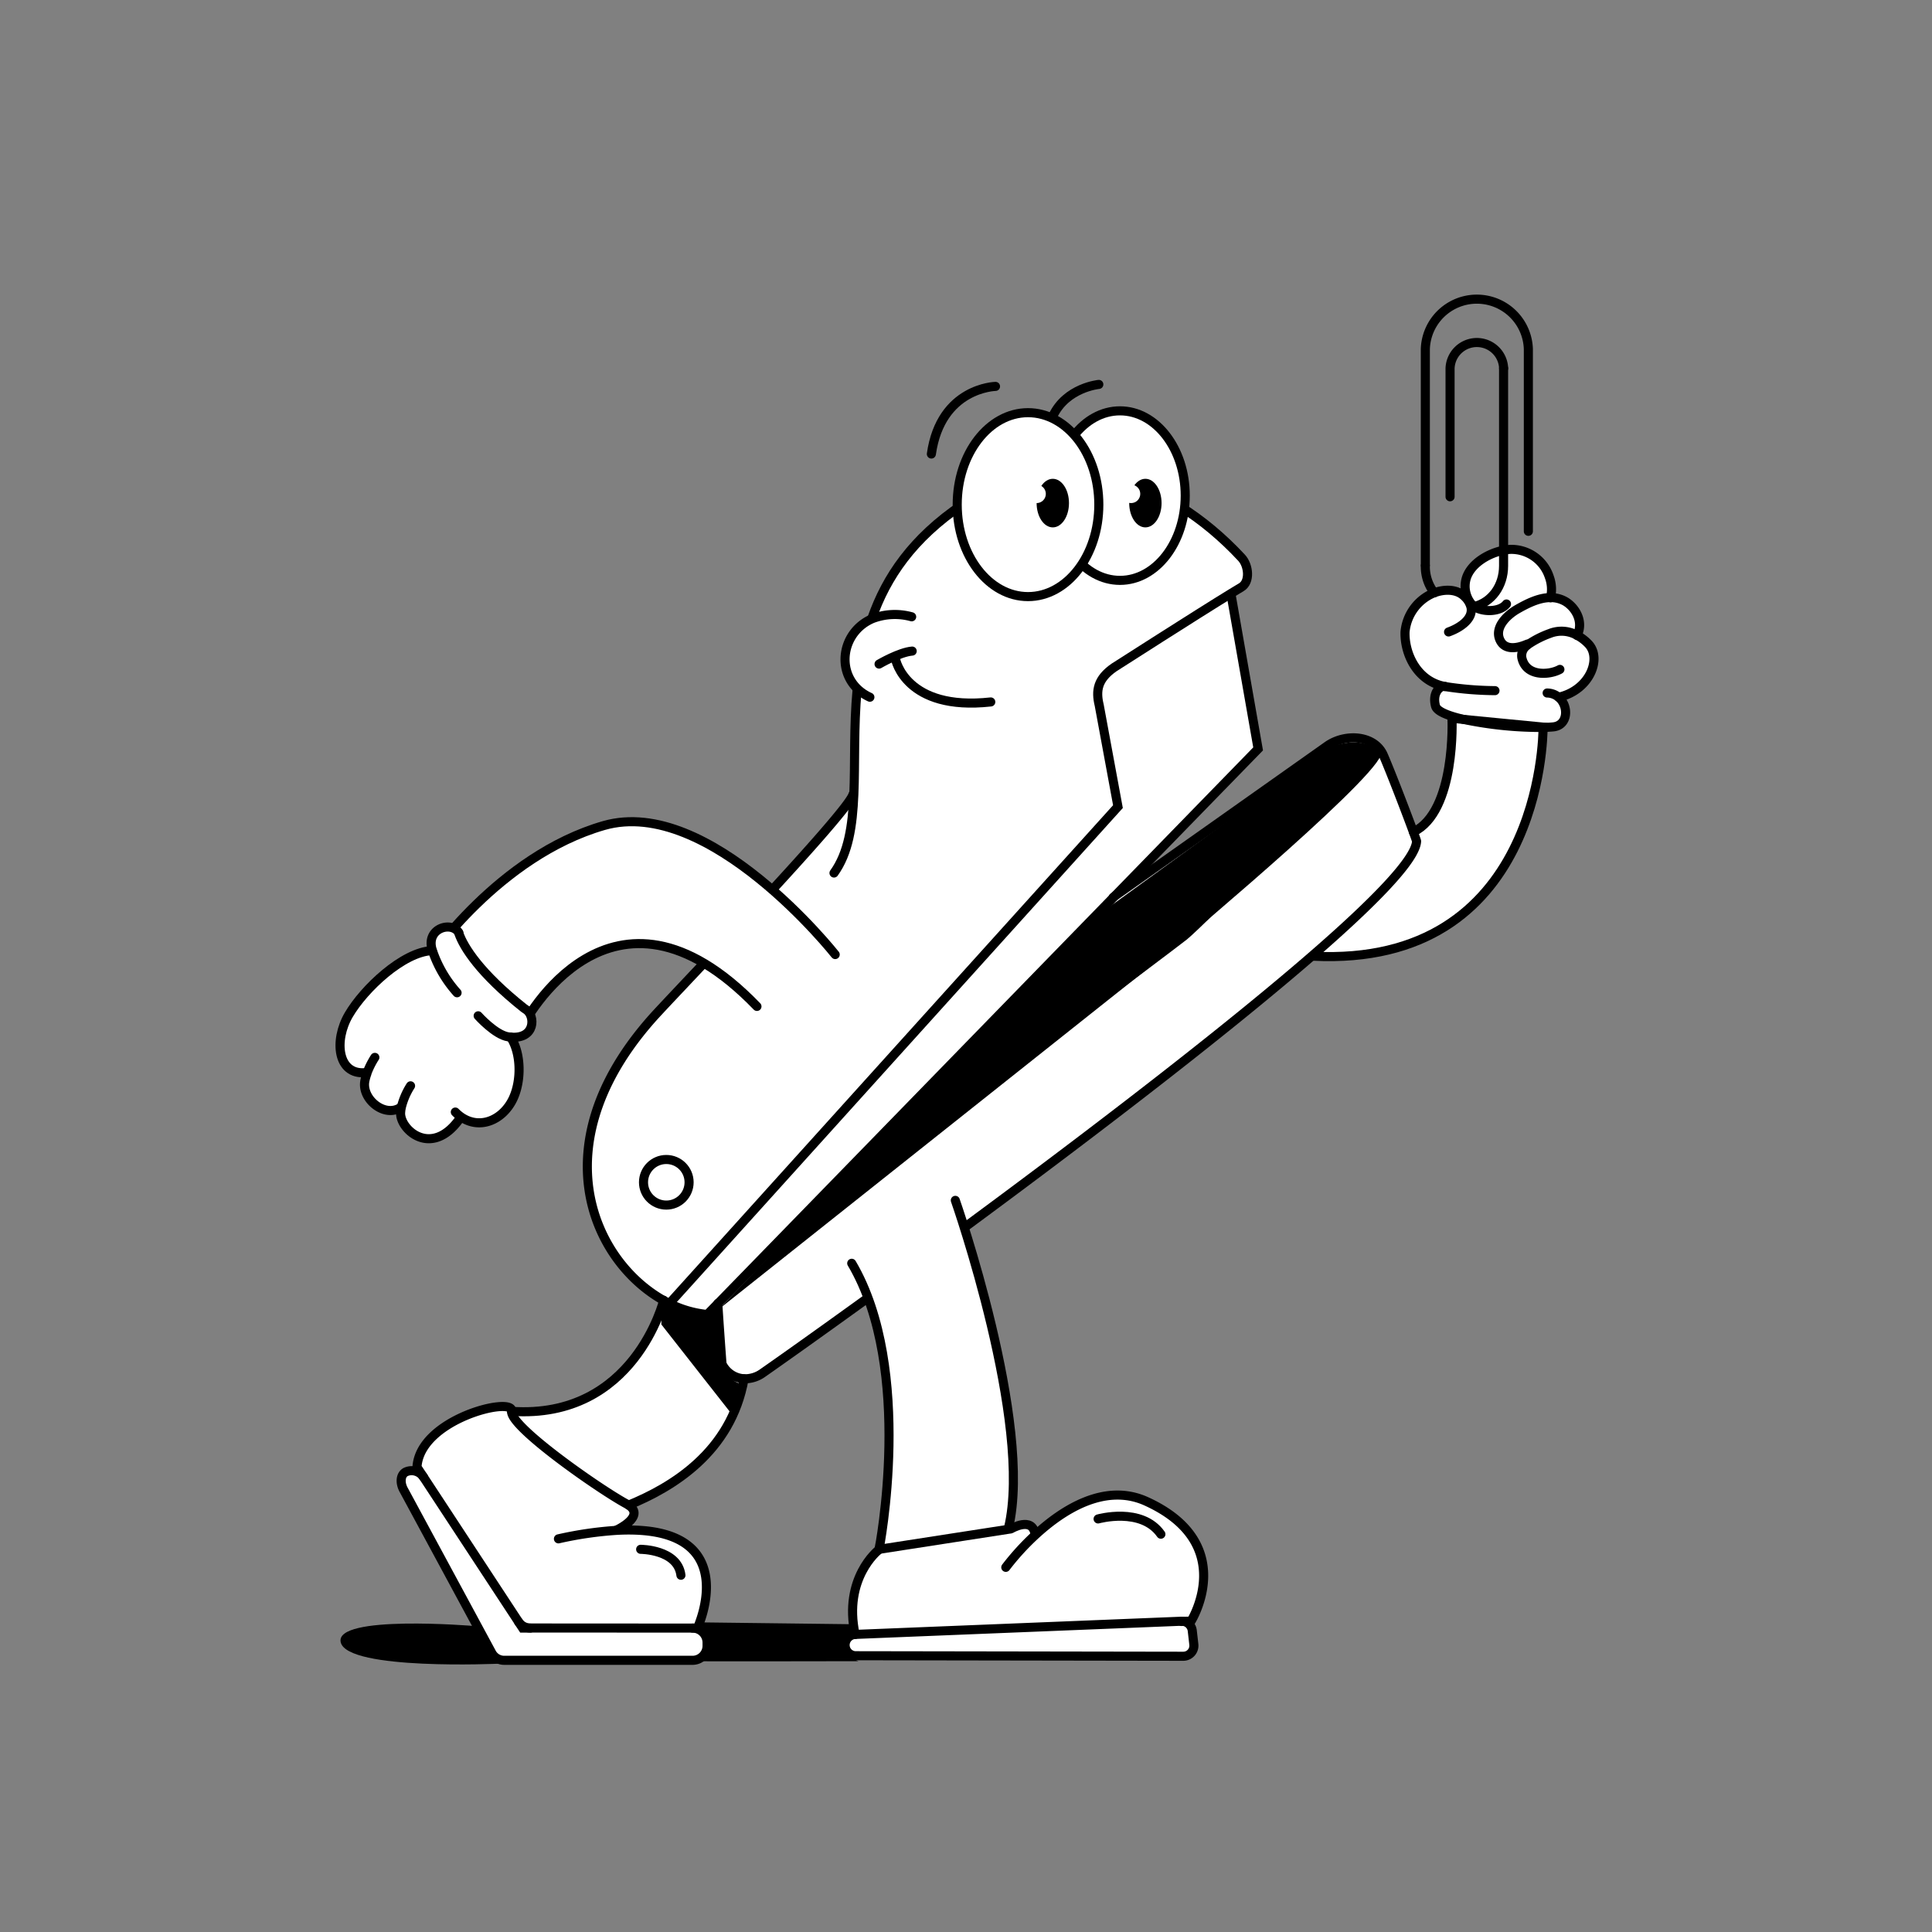 <svg id="Layer_1" data-name="Layer 1" xmlns="http://www.w3.org/2000/svg" viewBox="0 0 400 400"><rect x="0" y="0" width="400" height="400" fill="#808080" stroke="none"/><defs><style>.cls-1,.cls-3{fill:#fff;}.cls-2{fill:none;}.cls-2,.cls-3{stroke:#000;stroke-linecap:round;stroke-miterlimit:10;stroke-width:1.88px;}</style></defs><title>Desk_Dudes18</title><path class="cls-1" d="M127.7,316.84v-.08s6-2.78,2.46-5.14h0a5.1,5.1,0,0,0-.48-.28c-5.55-3-24.26-16-23.74-19.18s-19,1.56-19.6,11.6l1.36,2.06,19.65,29.93v0a2.93,2.93,0,0,0,2.45,1.31h34.56S154.45,315.41,127.7,316.84Z"/><path class="cls-1" d="M237.38,310.84c-8.57-3.9-17.28,1.72-22.9,6.88l-.19-.08c-.52-3.75-4.94-1.13-4.94-1.13l-.58-.14c0,.09-.05.18-.07.26L182,320.77l-.18.22s-7.26,5.73-4.76,17.4l67.57-2.68,2-.09S256.7,319.63,237.38,310.84Z"/><path class="cls-1" d="M149.49,282.39a5.4,5.4,0,0,0,4.56,3.07c-2.68,15.25-15,22.52-23.9,26.16h0a5.1,5.1,0,0,0-.48-.28c-5.55-3-24.26-16-23.74-19.18,25.41,1.79,31.48-23,31.48-23a22.49,22.49,0,0,0,9,2.9l2.19-2.24C148.66,270.51,149.45,282.33,149.49,282.39Z"/><path class="cls-1" d="M303,148.94a78.19,78.19,0,0,0,16.51,1.67c0,2-.55,49.73-47.64,47.36l-.1-.12c12.79-11.1,21.37-19.9,21.58-23.68,0-.06-.26-.79-.68-1.93,8.89-4.21,8-23.53,8-23.53Z"/><path class="cls-1" d="M293.1,173c.41,1.15.66,1.88.66,1.94-.25,3.78-8.91,12.49-21.82,23.46-34.37,29.2-98.84,74.4-114.69,85.23a6.27,6.27,0,0,1-3.88,1.15,5.4,5.4,0,0,1-4.53-3.11c0-.06-.7-11.89-.74-12.54l82.72-83.21L275.55,155c3.76-2.56,9.75-2.12,11.51,2.08C288.66,160.87,291.75,169.2,293.1,173Z"/><path class="cls-1" d="M138,240.05a4.73,4.73,0,1,1-4.72,4.73A4.72,4.72,0,0,1,138,240.05Z"/><path class="cls-1" d="M146.34,340v.77a3,3,0,0,1-3,2.95h-39a2.94,2.94,0,0,1-2.55-1.48L83.62,308.54c-.88-1.53-.72-3.27.44-3.81a2.95,2.95,0,0,1,3.63,1.09l19.65,29.93v0l.86,1.31h35.18A3,3,0,0,1,146.34,340Z"/><path class="cls-1" d="M324.17,124.61a6,6,0,0,0-3.19-.84c-2.36,0-4.8,1.23-6.83,2.39s-4.76,3.68-3.64,6.29c.92,2.17,3.3,1.94,5.56,1l.08.19a17.88,17.88,0,0,1,4.72-2.48,6.54,6.54,0,0,1,5.66.39C327.92,128.73,326.25,125.86,324.17,124.61Z"/><path class="cls-1" d="M311.3,113.92c-3.13.61-6.68,2.75-7.69,5.7a5.78,5.78,0,0,0,1.27,5.69,2.24,2.24,0,0,0,.34.27c3.58-.88,6.08-4.25,6.08-8.42Z"/><path class="cls-1" d="M290.89,130.8a9.71,9.71,0,0,1,5.82-8c2.16-.87,4.9-1,6.55.73a4.57,4.57,0,0,1,1.29,2.16h.06l.61-.13c3.58-.88,6.08-4.25,6.08-8.42v-3.24a9.54,9.54,0,0,1,1.46-.18,8.27,8.27,0,0,1,7.95,5.69,7.4,7.4,0,0,1,.27,4.33h0c-2.36,0-4.8,1.23-6.83,2.39s-4.76,3.68-3.64,6.29c.92,2.17,3.3,1.94,5.56,1l.08.19a18,18,0,0,1,4.72-2.48,6.54,6.54,0,0,1,5.66.39,9.18,9.18,0,0,1,2.36,1.81c2.79,3,.23,9.54-6.2,11,2.16,1.81,2,5.81-1.07,6.13-.62.07-1.35.11-2.16.13v-.07L303,148.94c-3.17-.72-5.51-1.66-5.79-2.76-.63-2.39.52-3.86,1.57-4.08l.46.07v0C293.33,141.07,290.75,135.24,290.89,130.8Z"/><path class="cls-1" d="M176.78,164.49c.28-6.56,0-14,.67-21.63l.11-.2c-4.53-4.27-3.05-12,3-14.6l-.05-.12c3-8.54,8.38-16.46,18.73-23.5,19.88-13.5,42.3-5.6,57.77,11,1.5,1.6,1.84,5-.06,6.13l-2.15,1.3,0,0L260.47,155l-30,30.8-81.86,84.06-2.19,2.24a22.49,22.49,0,0,1-9-2.9c-14.94-8.33-25.94-33.13-1.14-59.77,5.71-6.13,39.35-41.22,40.33-45Zm-34.11,80.29A4.72,4.72,0,1,0,138,249.5,4.72,4.72,0,0,0,142.67,244.78Z"/><path class="cls-1" d="M230.48,185.8l-81.86,84.06-2.19,2.24a22.16,22.16,0,0,1-7.75-2.23l.08-.18L231.46,167l-3.88-21c-.73-3-.36-5.43,3.07-7.81,0,0,17.16-11,24.18-15.3l0,0L260.47,155Z"/><path class="cls-2" d="M292.62,172.24c8.89-4.21,8-23.53,8-23.53l2.35.23,16.51,1.6v.07c0,2-.55,49.73-47.64,47.36"/><path class="cls-2" d="M130.15,311.62c8.89-3.64,21.22-10.91,23.9-26.16"/><path class="cls-2" d="M137.41,269.2s-6.07,24.75-31.48,23"/><path class="cls-2" d="M148.62,269.86c0,.65.84,12.47.87,12.53a5.4,5.4,0,0,0,4.56,3.07,6.3,6.3,0,0,0,3.87-1.2c15.73-11,79.73-56.86,113.8-86.41,12.79-11.1,21.37-19.9,21.57-23.68,0-.06-.25-.78-.67-1.93-1.38-3.76-4.56-12.07-6.2-15.87-1.81-4.18-7.8-4.56-11.54-2l-44.4,31.4"/><path class="cls-2" d="M311.9,125.05c-1.33,1.69-4.88,1.74-6.68.53a2.24,2.24,0,0,1-.34-.27,5.78,5.78,0,0,1-1.27-5.69c1-3,4.56-5.08,7.69-5.7a9.54,9.54,0,0,1,1.46-.18,8.28,8.28,0,0,1,8,5.69,7.48,7.48,0,0,1,.26,4.33"/><path class="cls-2" d="M299.2,142.12l-.1,0c-5.8-1.1-8.35-6.89-8.2-11.3a9.68,9.68,0,0,1,5.81-8l.24-.09c2.11-.79,4.71-.82,6.31.82a4.57,4.57,0,0,1,1.29,2.16c.51,2.4-2.19,4.25-4.64,5.13"/><path class="cls-2" d="M326.53,131.57c1.39-2.84-.28-5.71-2.36-7a6,6,0,0,0-3.19-.84c-2.36,0-4.8,1.23-6.83,2.39s-4.76,3.68-3.64,6.29c.93,2.17,3.3,1.94,5.56,1l.15-.06"/><path class="cls-2" d="M322.7,144.35c6.42-1.43,9-8,6.19-11a9.18,9.18,0,0,0-2.36-1.81,6.54,6.54,0,0,0-5.66-.39,19.89,19.89,0,0,0-4.46,2.26l-.26.22a2.62,2.62,0,0,0-1.08,2.49c.81,4.1,5.82,3.63,7.89,2.47"/><path class="cls-2" d="M320.32,143.48a3.76,3.76,0,0,1,2.37.87h0c2.16,1.81,2,5.81-1.08,6.14-.62.06-1.35.1-2.16.12A78.19,78.19,0,0,1,303,148.94c-3.18-.73-5.51-1.66-5.79-2.76-.63-2.39.52-3.86,1.57-4.08l.36.05.1,0a70,70,0,0,0,10.28.84"/><path class="cls-2" d="M295.1,117V72.28a10.67,10.67,0,0,1,21.33,0V110"/><path class="cls-2" d="M304.61,125.71l.61-.13c3.58-.88,6.08-4.25,6.08-8.43V76.27"/><path class="cls-2" d="M295.1,117.15a8.81,8.81,0,0,0,1.85,5.59"/><path class="cls-2" d="M311.31,76.23a5.55,5.55,0,0,0-11.09,0v26.62"/><path class="cls-2" d="M143.39,337.08h1s10.09-21.67-16.66-20.24a76.86,76.86,0,0,0-12.11,1.76"/><polyline class="cls-2" points="107.35 335.77 108.21 337.08 109.8 337.08"/><path class="cls-2" d="M127.69,316.76s6-2.78,2.46-5.14h0a5.1,5.1,0,0,0-.48-.28c-5.55-3-24.26-16.06-23.74-19.18s-19,1.56-19.6,11.6l1.36,2.06"/><path class="cls-2" d="M143.39,337.08a3,3,0,0,1,3,2.95v.77a3,3,0,0,1-3,2.95h-39a2.93,2.93,0,0,1-2.55-1.48L83.62,308.54c-.88-1.53-.72-3.27.44-3.81a2.95,2.95,0,0,1,3.63,1.09l19.65,29.93v0a2.93,2.93,0,0,0,2.45,1.31Z"/><path class="cls-2" d="M281,158.51s-32.62,32.68-35.84,35.25-51.56,38.71-51.56,38.71"/><path class="cls-2" d="M132.64,320.77s7.66,0,8.34,5.37"/><circle class="cls-2" cx="137.95" cy="244.78" r="4.72"/><path class="cls-2" d="M176.6,164.48c-1,3.73-34.62,38.82-40.33,45-24.8,26.64-13.8,51.43,1.14,59.77.42.24.84.46,1.27.67a22.16,22.16,0,0,0,7.75,2.23l2.19-2.24,81.86-84.06,30-30.8-5.61-32"/><path class="cls-2" d="M177.45,142.85c-.71,7.64-.39,15.08-.67,21.64s-1.13,12.12-4.11,16.26"/><path class="cls-2" d="M138.76,269.69,231.46,167l-3.88-21c-.73-3-.36-5.43,3.07-7.81,0,0,17.16-11,24.18-15.3l2.15-1.3c1.9-1.1,1.56-4.53.06-6.13-15.47-16.64-37.89-24.54-57.77-11-10.35,7-15.76,15-18.73,23.5"/><path class="cls-2" d="M180.1,144.35a9.23,9.23,0,0,1-2.5-1.66l0,0c-4.53-4.27-3.05-12,3-14.6a13,13,0,0,1,8.15-.39"/><path class="cls-2" d="M185.42,136.51s2.08,10.77,19.71,8.82"/><path class="cls-2" d="M182,137.49s4.2-2.47,6.86-2.69"/><path class="cls-1" d="M182,320.77s7.34-37.21-5.66-59.22l9.09-5.52,12.38-7.51s16.19,46.23,11,67.85l-.06.26Z"/><path class="cls-1" d="M247.21,340.46a2.2,2.2,0,0,1-2.2,2.45l-67.89-.11a2.21,2.21,0,0,1-.08-4.41l67.57-2.68a2.2,2.2,0,0,1,2.28,2Z"/><path class="cls-2" d="M197.79,248.52s16.19,46.23,11,67.85c0,.09-.05.18-.07.26L182,320.77s7.34-37.21-5.66-59.22"/><path class="cls-2" d="M244.61,335.71l2-.09s10-16-9.27-24.78c-8.57-3.9-17.28,1.72-22.9,6.88a52.49,52.49,0,0,0-6.2,6.78"/><path class="cls-2" d="M181.8,321s-7.26,5.73-4.76,17.4"/><path class="cls-2" d="M209.35,316.51s4.42-2.62,4.94,1.13"/><path class="cls-2" d="M177,338.39a2.21,2.21,0,0,0,.08,4.41l67.89.11a2.2,2.2,0,0,0,2.2-2.45l-.32-2.8a2.2,2.2,0,0,0-2.28-2Z"/><path class="cls-2" d="M227.35,314.48s9-2.54,13,3.16"/><g id="_Group_" data-name="&lt;Group&gt;"><path class="cls-1" d="M125,170.92c21.83-6.34,47.9,26.71,47.9,26.71l-16.2,10.74c-30.28-31.38-48.41,3.87-48.41,3.87L88.69,198.75S103.19,177.26,125,170.92Z"/><path class="cls-2" d="M172.92,197.63s-26.07-33-47.9-26.71-36.33,27.83-36.33,27.83l19.62,13.49s18.13-35.25,48.41-3.87"/></g><path class="cls-1" d="M89.5,196.81c-1.5-4.54,3.86-6.22,5.47-3.72l.06.15c1,2.88,4.36,8.25,13.5,15.51l.39.26c2,1.26,2,6.21-3.21,5.71,2.16,3.19,2.36,9,.43,12.92-2.12,4.27-6.79,6.31-10.7,3.6h0l-.17.24c-5.84,8.41-12.46,2.42-12.33-1.06a7.59,7.59,0,0,1,.16-1.21l0,0c-3.32,2.42-8.3-1.63-7.52-5.44a9.77,9.77,0,0,1,.41-1.46.25.25,0,0,0,0-.07l-.29-.11c-5.79.51-6.57-6.69-3.45-12S83.44,197.06,89.5,196.81Z"/><path class="cls-2" d="M89.5,196.81c-6.06.25-14.13,7.9-17.28,13.27s-2.34,12.54,3.45,12"/><path class="cls-2" d="M77.61,218.92a17.23,17.23,0,0,0-1.65,3.3.25.25,0,0,1,0,.07,9.77,9.77,0,0,0-.41,1.46c-.78,3.81,4.2,7.86,7.52,5.44"/><path class="cls-2" d="M85,224.81a15,15,0,0,0-1.9,4.4,7.59,7.59,0,0,0-.16,1.21c-.13,3.48,6.49,9.47,12.33,1.06"/><path class="cls-2" d="M105.71,214.72c2.16,3.19,2.36,9,.43,12.92-2.12,4.27-6.79,6.31-10.7,3.6h0a8.78,8.78,0,0,1-1.17-1"/><path class="cls-2" d="M95,193.24c1,2.88,4.36,8.25,13.5,15.51l.39.26c2,1.26,2,6.21-3.21,5.71l-.43-.05c-2.72-.4-6.25-4.36-6.25-4.36"/><path class="cls-2" d="M95,193.09c-1.61-2.5-7-.82-5.47,3.72a25,25,0,0,0,5.1,8.73"/><path d="M98.07,336.64s-29-2.43-27.52,3.41,32.74,4.4,32.74,4.4Z"/><path d="M148.9,271l96.5-76.65s43.55-36.47,40.42-38.8c-8.41-6.25-19,5.26-19,5.26l-41.48,30.1Z"/><path d="M177.46,336.29l-32.87-.4a6.52,6.52,0,0,1,1.95,2.68c.56,1.61-.87,5.29-1.95,5.36s33.14,0,33.14,0-4.71-2.1-3.1-3.33,3.1-2.57,3.1-2.57Z"/><path d="M136.93,274.22,152,293.42l1.45-6.9a5.2,5.2,0,0,1-3.72-3.65c-1-3.13-.87-12-.87-12l-2.19,1.7-9.78-2.9Z"/><ellipse class="cls-3" cx="231.88" cy="102.61" rx="13.51" ry="17.55"/><ellipse class="cls-3" cx="212.84" cy="104.48" rx="14.66" ry="19.04"/><path class="cls-2" d="M206.11,80s-11.33.22-13.28,14"/><path class="cls-2" d="M227.5,79.59s-6.76.63-9.53,6.58"/><ellipse cx="217.97" cy="104.16" rx="3.35" ry="5.03"/><ellipse cx="237.14" cy="104.16" rx="3.35" ry="5.03"/><circle class="cls-1" cx="234.17" cy="102.25" r="1.91"/><circle class="cls-1" cx="214.62" cy="102.25" r="1.91"/></svg>